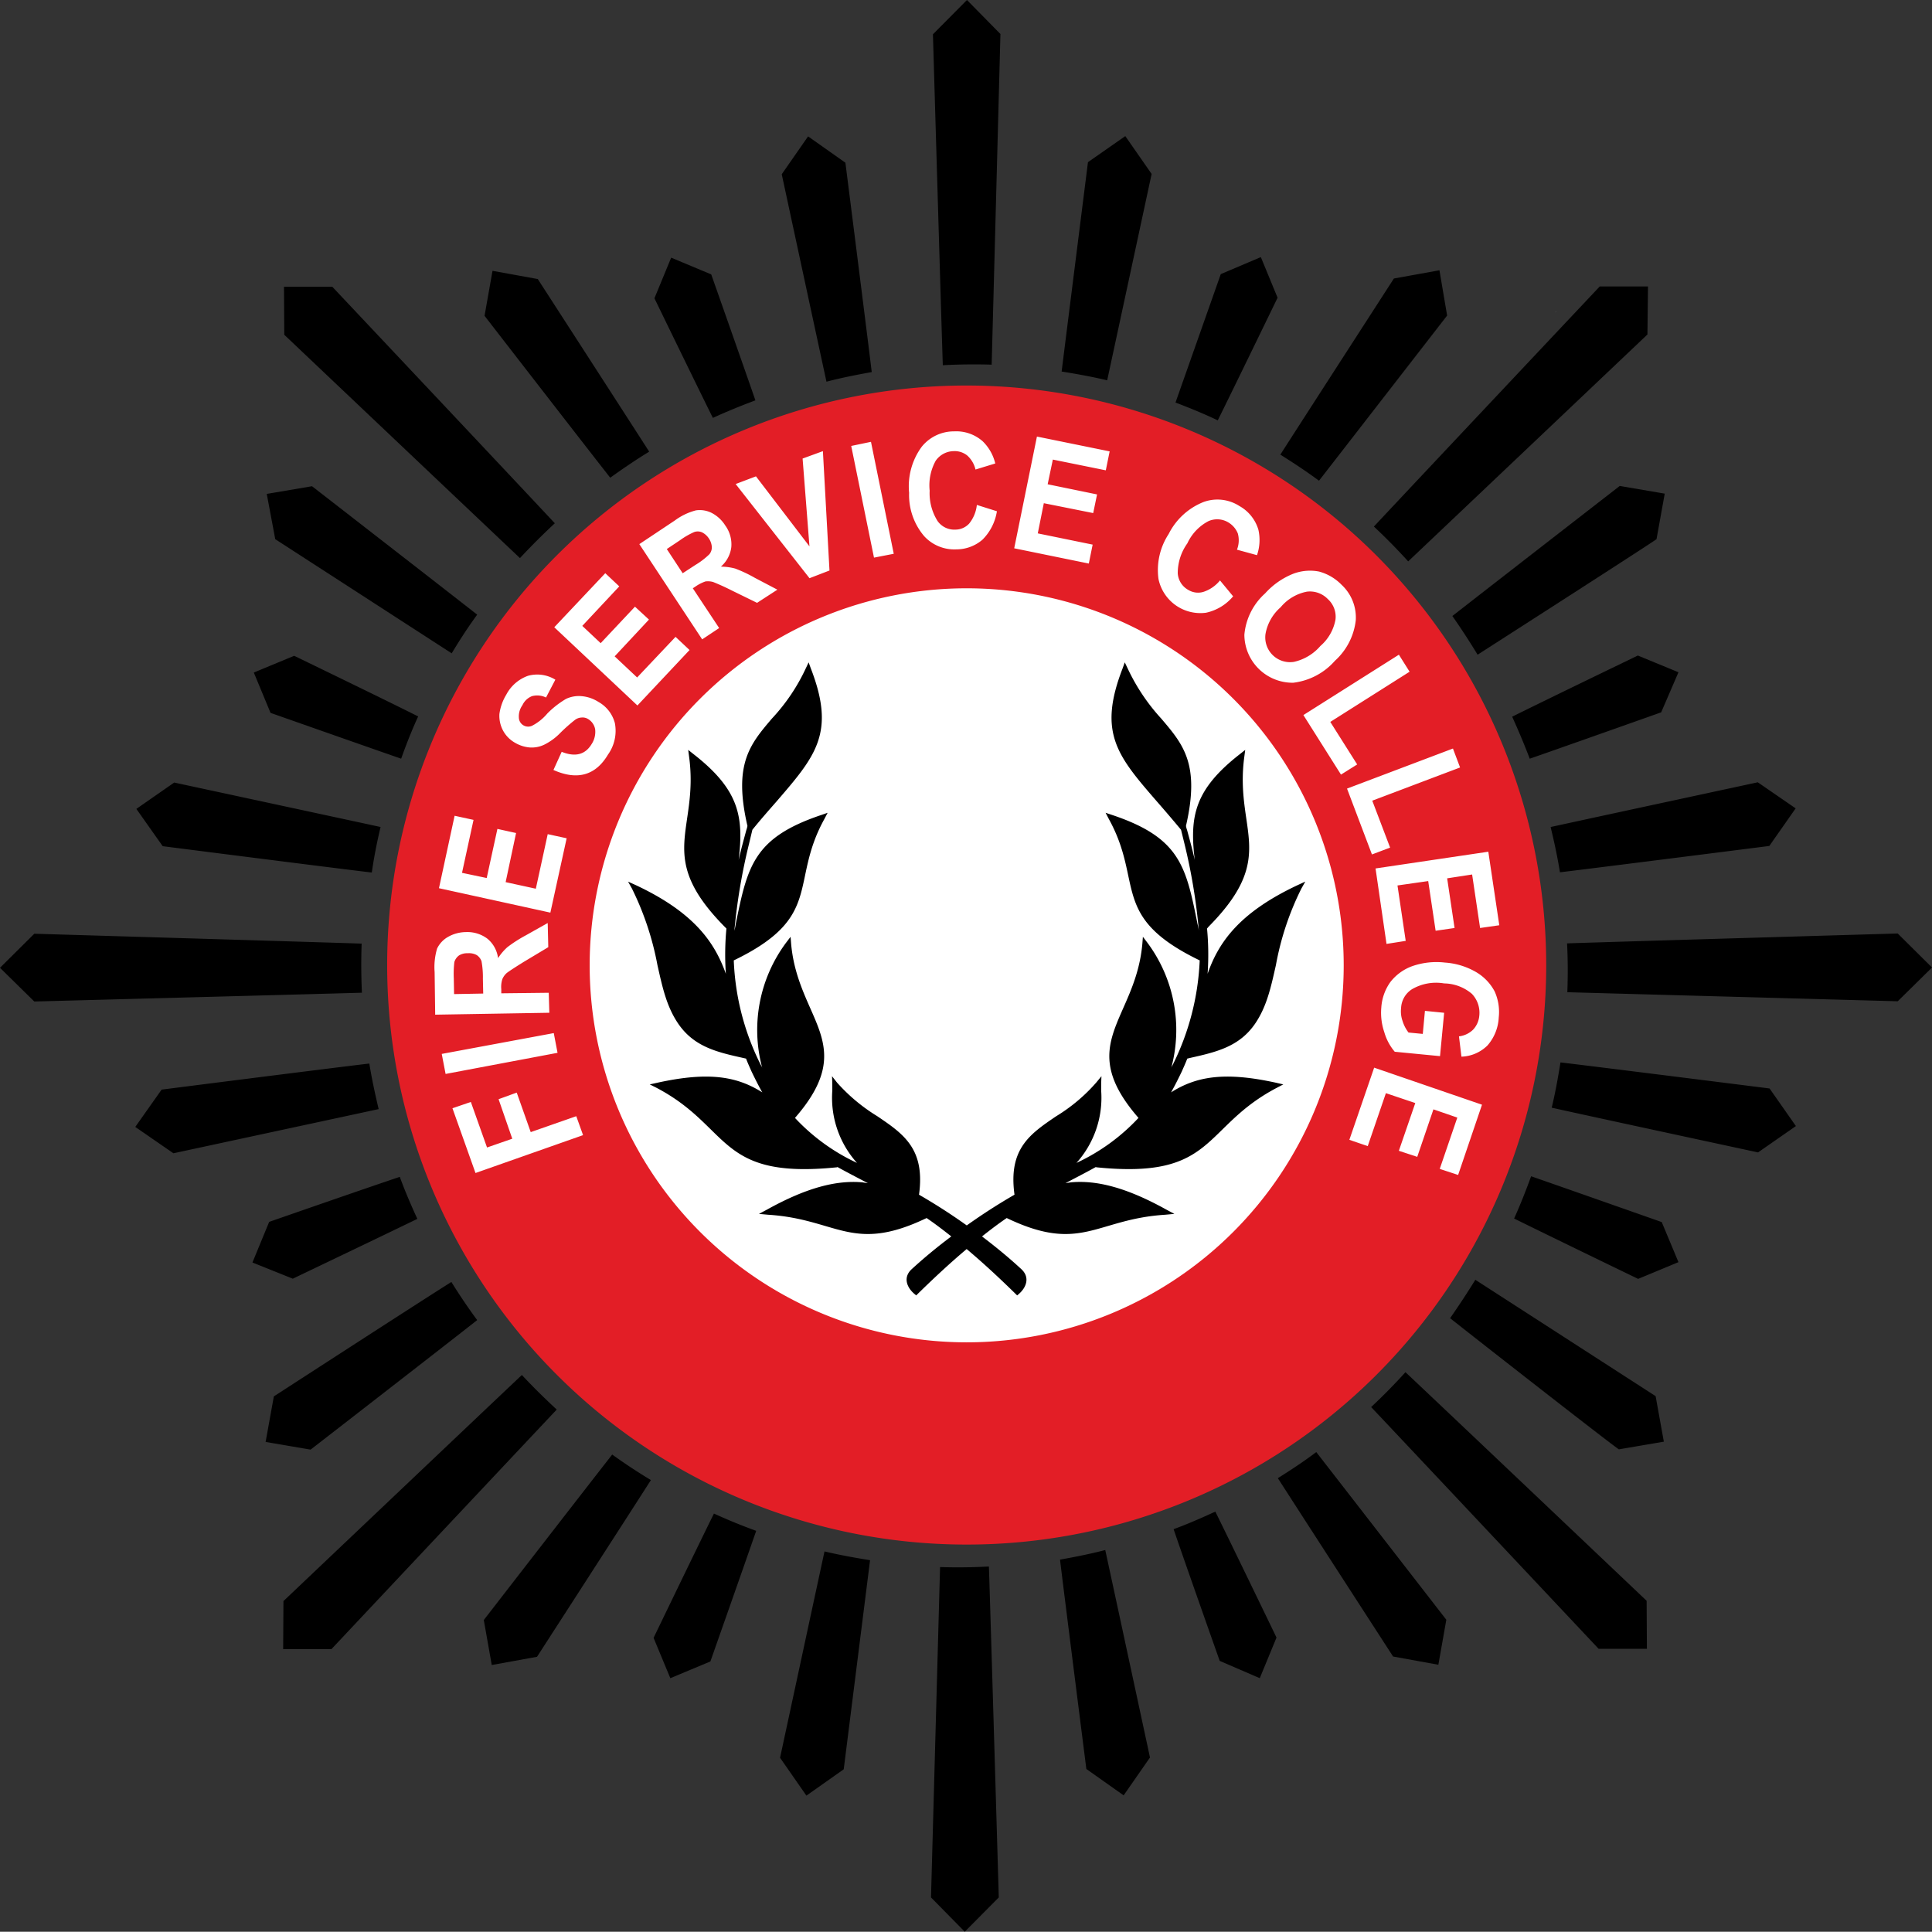 <svg id="Fire_Service_College_UK_logo" xmlns="http://www.w3.org/2000/svg" width="223.523" height="223.493" viewBox="0 0 223.523 223.493">
  <rect x="0" y="0" width="223.523" height="223.493" fill="#333333" stroke="none"/>
  <path id="Path_1545" data-name="Path 1545" d="M180.788,113.605A67.048,67.048,0,1,1,113.74,46.494a67.1,67.1,0,0,1,67.048,67.111" transform="translate(-1.899 -1.891)" fill="#e31e26"/>
  <path id="Path_1546" data-name="Path 1546" d="M182.132,37.593c-.032.032-.032.065-.065.065.094-.065.094-.065.065-.065m-24.54,75.65a43.619,43.619,0,1,1-43.619-43.651,43.619,43.619,0,0,1,43.619,43.651m3.524,11.809,12.476,4.286-2.762,8.127-2.127-.7,2.032-5.937-2.762-.952L166.1,135.37l-2.127-.7,1.9-5.524-3.4-1.143-2.1,6.127-2.127-.73Zm5.874-6.571,2.222.222-.477,5.016-5.238-.508a6.051,6.051,0,0,1-1.206-2.254,6.946,6.946,0,0,1-.349-2.857,5.692,5.692,0,0,1,1.048-2.952,5.615,5.615,0,0,1,2.54-1.842,8.512,8.512,0,0,1,3.778-.412,8.246,8.246,0,0,1,3.618,1.11,5.672,5.672,0,0,1,2.127,2.223,5.763,5.763,0,0,1,.476,3.015,5.291,5.291,0,0,1-1.3,3.238,4.494,4.494,0,0,1-3.015,1.3l-.286-2.349a2.8,2.8,0,0,0,1.651-.793,2.7,2.7,0,0,0,.7-1.588,3.165,3.165,0,0,0-.857-2.539,5.062,5.062,0,0,0-3.207-1.206,5.54,5.54,0,0,0-3.714.666,2.722,2.722,0,0,0-1.27,2.191,3.325,3.325,0,0,0,.159,1.46,4.282,4.282,0,0,0,.7,1.366l1.651.159Zm-5.714-16.476,13.047-1.937,1.27,8.508-2.222.317-.921-6.19-2.889.444.857,5.747-2.191.317-.858-5.747-3.555.508.952,6.412-2.222.35Zm-3.3-9.239,12.254-4.635.826,2.191-10.159,3.841,2.064,5.429-2.1.793Zm-5.047-8.508,11.048-6.984,1.238,1.968-9.175,5.809,3.111,4.921-1.873,1.175Zm-4.413-14.095a8.732,8.732,0,0,1,3.238-2.254,5.473,5.473,0,0,1,2.984-.254,5.688,5.688,0,0,1,2.6,1.524,5.166,5.166,0,0,1,1.651,4.1,7.424,7.424,0,0,1-2.413,4.7,7.618,7.618,0,0,1-4.825,2.54,5.583,5.583,0,0,1-5.651-5.556,7.274,7.274,0,0,1,2.413-4.793m1.778,1.619a5.335,5.335,0,0,0-1.746,3.079,2.868,2.868,0,0,0,3.27,3.239,5.664,5.664,0,0,0,3.079-1.841,5.265,5.265,0,0,0,1.746-3.048,2.741,2.741,0,0,0-.888-2.381,2.874,2.874,0,0,0-2.413-.857,5.241,5.241,0,0,0-3.048,1.81m-7.016-3.112,1.524,1.842a5.63,5.63,0,0,1-3.143,1.9,4.951,4.951,0,0,1-5.492-3.9,7.6,7.6,0,0,1,1.175-5.206,7.679,7.679,0,0,1,4.063-3.715,4.7,4.7,0,0,1,4.127.476,4.653,4.653,0,0,1,2.19,2.731,5.362,5.362,0,0,1-.159,2.953l-2.317-.635a2.969,2.969,0,0,0,.1-1.873,2.626,2.626,0,0,0-1.079-1.27,2.5,2.5,0,0,0-2.317-.159,5.478,5.478,0,0,0-2.444,2.571,5.907,5.907,0,0,0-1.111,3.461,2.371,2.371,0,0,0,1.238,1.936,2.163,2.163,0,0,0,1.714.222,4.11,4.11,0,0,0,1.937-1.334m-23.81-3.714L122.1,52.037l8.413,1.715-.445,2.191L123.941,54.7l-.6,2.857,5.714,1.175-.444,2.158-5.714-1.143-.7,3.492,6.349,1.3-.444,2.191Zm-4.318-5.016,2.317.73a5.932,5.932,0,0,1-1.682,3.3,4.629,4.629,0,0,1-3.016,1.11,4.729,4.729,0,0,1-3.714-1.524,7.325,7.325,0,0,1-1.746-5.016,7.733,7.733,0,0,1,1.461-5.334,4.777,4.777,0,0,1,3.746-1.778,4.615,4.615,0,0,1,3.3,1.143,5.29,5.29,0,0,1,1.46,2.572l-2.286.7a3.168,3.168,0,0,0-.952-1.619,2.328,2.328,0,0,0-1.588-.508,2.581,2.581,0,0,0-2.064,1.11,5.877,5.877,0,0,0-.7,3.461,6.03,6.03,0,0,0,.921,3.524,2.374,2.374,0,0,0,2.063.984,2.167,2.167,0,0,0,1.588-.7,4.117,4.117,0,0,0,.888-2.159m-11.9,6.1-2.635-12.921,2.286-.476,2.635,12.952Zm-7.461,2.381L87.244,57.529l2.349-.889,6.19,8.1-.794-10.158,2.349-.858.761,13.81ZM83.37,75.5,76.1,64.481l4.1-2.73a7.086,7.086,0,0,1,2.444-1.175,3.077,3.077,0,0,1,1.81.287,4.061,4.061,0,0,1,1.586,1.46,3.709,3.709,0,0,1,.7,2.508,3.543,3.543,0,0,1-1.206,2.254,6.705,6.705,0,0,1,1.651.222,15.822,15.822,0,0,1,2.286,1.079l2.6,1.365-2.35,1.524-2.984-1.46q-1.027-.521-2.1-.952a2.251,2.251,0,0,0-.889-.065,4.828,4.828,0,0,0-1.079.539l-.381.254,3.047,4.6Zm-2.254-7.65,1.46-.953A8.7,8.7,0,0,0,84.2,65.656a1.242,1.242,0,0,0,.286-.825,1.951,1.951,0,0,0-.35-1.017,2,2,0,0,0-.794-.7,1.235,1.235,0,0,0-.889-.032,9.036,9.036,0,0,0-1.651.952l-1.524,1.017Zm-5.238,15.3L66.259,74.1l5.9-6.254,1.619,1.524L69.5,73.941l2.127,2,3.968-4.222,1.619,1.493-3.969,4.254,2.6,2.444,4.445-4.7,1.619,1.524Zm-9.715,7.461.953-2.1c1.587.635,2.73.317,3.46-.889a2.59,2.59,0,0,0,.413-1.714,1.728,1.728,0,0,0-.795-1.175,1.187,1.187,0,0,0-.761-.19,1.354,1.354,0,0,0-.793.286,19.32,19.32,0,0,0-1.651,1.46,6.78,6.78,0,0,1-1.9,1.4,3.332,3.332,0,0,1-1.683.317,4.024,4.024,0,0,1-1.682-.54,3.547,3.547,0,0,1-1.4-1.428,3.634,3.634,0,0,1-.413-1.9A5.751,5.751,0,0,1,60.7,81.91a4.569,4.569,0,0,1,2.509-2.191,4,4,0,0,1,3.174.445l-1.079,2.064a2.319,2.319,0,0,0-1.619-.159,2.044,2.044,0,0,0-1.111,1.048,2.22,2.22,0,0,0-.413,1.428,1.076,1.076,0,0,0,1.524.953,5.749,5.749,0,0,0,1.777-1.428,10.609,10.609,0,0,1,2.159-1.683,3.481,3.481,0,0,1,1.778-.317,4.288,4.288,0,0,1,1.968.666,3.955,3.955,0,0,1,1.9,2.444,4.727,4.727,0,0,1-.794,3.651c-1.428,2.413-3.555,3.015-6.317,1.777m-.349,16.508-12.889-2.826,1.81-8.381,2.19.476-1.333,6.127,2.857.6,1.238-5.682,2.159.476-1.207,5.682,3.493.762L65.5,98.037l2.191.476ZM65.687,118.7l-13.206.222-.065-4.92a7.536,7.536,0,0,1,.286-2.731,3.09,3.09,0,0,1,1.238-1.333,4.267,4.267,0,0,1,2.1-.571,3.843,3.843,0,0,1,2.476.761,3.464,3.464,0,0,1,1.238,2.254,6.143,6.143,0,0,1,1.079-1.269,15.781,15.781,0,0,1,2.127-1.366l2.54-1.428.065,2.793L62.7,112.831c-1.016.635-1.651,1.047-1.937,1.269a1.959,1.959,0,0,0-.508.7,2.906,2.906,0,0,0-.127,1.174v.476l5.492-.063Zm-7.65-2.222L58,114.767a10.339,10.339,0,0,0-.159-2.031,1.445,1.445,0,0,0-.539-.7,1.831,1.831,0,0,0-1.048-.221,1.773,1.773,0,0,0-1.016.254,1.471,1.471,0,0,0-.539.762,11.67,11.67,0,0,0-.065,1.9l.032,1.81Zm8.6,6.857-12.952,2.444-.445-2.317L66.2,121.053Zm2.953,9.524-12.445,4.382-2.666-7.492,2.127-.73,1.873,5.269,2.92-1.015L59.815,128.7l2.1-.762,1.619,4.571,5.27-1.842Zm0,0" transform="translate(-2.132 -1.529)" fill="#fff"/>
  <path id="Path_1547" data-name="Path 1547" d="M55.206,71.111C51.4,68.127,36.1,56.254,36.1,56.254l-5.238.889.984,5.238s16.381,10.6,20.413,13.206c.921-1.524,1.9-3.047,2.952-4.476M48.381,82.889c-3.587-1.81-14.349-7.016-14.349-7.016l-4.667,1.936L31.3,82.476s11.27,3.969,15.112,5.3c.6-1.683,1.238-3.3,1.968-4.889m-4.35,12.793c-4.54-.984-23.874-5.143-23.874-5.143l-4.38,3.048L18.824,97.9s19.62,2.508,24.191,3.048c.253-1.778.6-3.524,1.016-5.271M55.205,71.111C51.4,68.127,36.1,56.254,36.1,56.254l-5.238.889.984,5.238s16.381,10.6,20.413,13.206c.921-1.524,1.9-3.047,2.952-4.476M48.381,82.889c-3.587-1.81-14.349-7.016-14.349-7.016l-4.667,1.936L31.3,82.476s11.27,3.969,15.112,5.3c.6-1.683,1.238-3.3,1.968-4.889m-4.35,12.793c-4.54-.984-23.874-5.143-23.874-5.143l-4.38,3.048L18.824,97.9s19.62,2.508,24.191,3.048c.253-1.778.6-3.524,1.016-5.271m131.143,45.3c3.587,1.777,14.349,6.984,14.349,6.984l4.667-1.937-1.936-4.635s-11.27-3.968-15.112-5.3c-.6,1.651-1.238,3.27-1.968,4.889m4.349-12.825c4.54,1.017,23.874,5.175,23.874,5.175l4.38-3.048-3.047-4.349s-19.62-2.476-24.191-3.015c-.286,1.777-.6,3.524-1.016,5.238M174.951,82.92q1.093,2.4,2.032,4.858c3.747-1.3,15.207-5.365,15.207-5.365l2-4.636-4.7-1.936s-11.111,5.365-14.54,7.079M179.4,95.682c.413,1.714.794,3.46,1.079,5.238,4.508-.539,24.223-3.047,24.223-3.047l3.047-4.349-4.381-3.016S183.745,94.73,179.4,95.683m1.936,19.111c4.54.127,38.223,1.048,38.223,1.048l3.968-3.905L219.555,108s-33.683.985-38.254,1.144c.1,1.9.1,3.778.032,5.651M46.253,136.158c-3.809,1.27-15.111,5.207-15.111,5.207l-1.936,4.7,4.667,1.873s10.762-5.143,14.412-6.921c-.73-1.588-1.428-3.207-2.031-4.858m5.968,12.159c-3.937,2.476-20.54,13.238-20.54,13.238l-.952,5.269,5.206.889s15.651-12.127,19.27-14.984q-1.579-2.146-2.984-4.413m-9.493-25.27c-4.857.571-24.032,3.016-24.032,3.016l-3.047,4.317,4.413,3.048s19.047-4.1,23.745-5.111c-.412-1.746-.793-3.493-1.079-5.271m28.1,45.238c-2.984,3.81-14.857,19.144-14.857,19.144l.921,5.206,5.238-.952s10.6-16.413,13.175-20.445q-2.3-1.387-4.476-2.952M60.38,159.08c-3.841,3.619-27.587,26.158-27.587,26.158l-.032,5.556h5.587s22.412-23.841,26.063-27.714c-1.4-1.3-2.73-2.6-4.031-4M82.6,175.111c-1.777,3.587-6.984,14.381-6.984,14.381l1.937,4.667,4.635-1.936s3.969-11.27,5.3-15.112q-2.484-.9-4.889-2m12.793,4.38c-.984,4.54-5.143,23.874-5.143,23.874l3.048,4.38,4.318-3.047s2.476-19.62,3.047-24.191c-1.777-.286-3.524-.6-5.269-1.016m91.9-11.809,5.206-.889-.952-5.269s-17.619-11.365-20.857-13.46q-1.4,2.262-2.92,4.444c3.047,2.413,18.062,14.158,19.523,15.174M152.285,168c-1.429,1.079-2.921,2.064-4.445,3.016,2.381,3.714,13.333,20.635,13.333,20.635l5.238.952.921-5.206s-12.381-15.968-15.048-19.4m10.318-9.239q-1.9,2.1-3.969,4.032c2.889,3.047,26.318,27.968,26.318,27.968h5.587l-.032-5.556s-25.079-23.809-27.9-26.444m-22,16.128c-1.588.73-3.175,1.429-4.826,2.032,1.27,3.746,5.334,15.239,5.334,15.239l4.635,2,1.936-4.7s-5.365-11.111-7.079-14.572m-12.73,4.445c-1.714.445-3.46.794-5.238,1.111.539,4.476,3.047,24.222,3.047,24.222L130,207.715l3.048-4.381s-4.222-19.619-5.175-24M108.761,181.3c-.126,4.54-1.048,38.223-1.048,38.223l3.905,3.968,3.937-3.969s-.985-33.682-1.144-38.285c-1.9.1-3.778.127-5.651.063M191.65,62.381l.952-5.27-5.206-.889s-16,12.413-19.365,15.048q1.532,2.19,2.92,4.476c3.556-2.286,19.239-12.349,20.7-13.365M152.6,55.619c2.984-3.842,14.825-19.111,14.825-19.111l-.888-5.238-5.27.952S150.793,48.444,148.127,52.6c1.524.952,3.015,1.937,4.476,3.016m10.317,9.332C166.412,61.65,190.6,38.7,190.6,38.7l.065-5.556H185.08S162.445,57.174,158.953,60.92q2.067,1.933,3.968,4.032M136,46.571c1.651.635,3.3,1.3,4.889,2.064,1.842-3.715,6.921-14.19,6.921-14.19l-1.937-4.7-4.635,1.968S137.4,42.6,136,46.571m-94.157,62.6c-5.778-.19-37.874-1.143-37.874-1.143L0,111.969l3.968,3.9s32.413-.858,37.905-1.017q-.134-2.839-.032-5.682M70.6,55.269c1.46-1.047,2.952-2.063,4.508-3.015-2.953-4.6-12.889-19.969-12.889-19.969l-5.238-.952-.921,5.206S67.238,50.984,70.6,55.269m-10.444,9.3Q62.1,62.484,64.19,60.54c-4.445-4.762-25.746-27.365-25.746-27.365H32.857l.033,5.556S55.556,60.222,60.16,64.572M82.476,48.349c1.588-.73,3.238-1.4,4.921-2.031-1.429-4.127-5.111-14.572-5.111-14.572l-4.635-1.936-1.937,4.7s4.826,9.937,6.762,13.841M128.095,44c.984-4.54,5.143-23.874,5.143-23.874l-3.048-4.38-4.318,3.015s-2.476,19.651-3.047,24.223c1.777.286,3.524.6,5.269,1.016m-32.476.159c1.714-.445,3.46-.794,5.238-1.111-.539-4.476-3.047-24.223-3.047-24.223l-4.318-3.047-3.048,4.381s4.222,19.619,5.175,24M114.73,42.19c.126-4.54,1.015-38.254,1.015-38.254L111.873,0l-3.937,3.968s.984,33.683,1.143,38.286q2.823-.15,5.651-.065m22.634,80.287.413-.1c2.984-.666,5.619-1.3,7.429-3.937,1.365-2,1.841-4.253,2.413-6.793a32.82,32.82,0,0,1,2.952-8.857l.445-.793-.826.381c-6.794,3.174-9.206,6.634-10.477,10.286a31.939,31.939,0,0,0-.065-5.238l.19-.222c8.128-8.222,2.953-11.08,4.127-19.682l.1-.762-.6.476c-5.3,4.127-5.842,7.239-5.238,12.254-.255-1.143-.571-2.286-.889-3.46a2.522,2.522,0,0,1-.127-.476c1.651-7.143-.317-9.428-2.857-12.413a22.976,22.976,0,0,1-3.905-5.841l-.317-.666-.254.7c-2.889,7.46-.6,10.127,4,15.428q1.4,1.6,2.762,3.238l.413,1.683a67.418,67.418,0,0,1,1.651,10,7.218,7.218,0,0,0-.159-.793c-1.334-6.635-2-9.968-9.873-12.6l-.761-.254.381.73c4.064,7.365.065,11.3,10.508,16.349a29.9,29.9,0,0,1-3.143,12.127,1.155,1.155,0,0,0-.159.349,16.908,16.908,0,0,0-2.762-14.54l-.508-.666-.065.826c-.795,8.826-7.9,11.555-.445,20.126a23.131,23.131,0,0,1-7.174,5.206,11.284,11.284,0,0,0,2.857-8.349c0-.666,0-1.047.032-1.682l-.6.73a19.835,19.835,0,0,1-4.635,3.9c-3.048,2.064-5.556,3.778-4.825,9.079q-2.846,1.643-5.524,3.555-2.674-1.91-5.523-3.555c.729-5.3-1.778-7.016-4.826-9.079a20.613,20.613,0,0,1-4.667-3.9l-.572-.73c.032.635.032,1.016.032,1.682a11.275,11.275,0,0,0,2.857,8.35,23.153,23.153,0,0,1-7.174-5.206c7.46-8.572.349-11.3-.445-20.127l-.065-.826-.508.666a16.909,16.909,0,0,0-2.762,14.54,1.2,1.2,0,0,0-.159-.349,29.413,29.413,0,0,1-3.143-12.127c10.445-5.047,6.413-8.984,10.477-16.349l.381-.73-.73.255c-7.873,2.635-8.539,5.968-9.9,12.6a7.352,7.352,0,0,1-.159.793,67.644,67.644,0,0,1,1.682-10L87.047,96c.921-1.143,1.9-2.254,2.762-3.237,4.571-5.3,6.889-7.969,4-15.429l-.254-.7-.317.667a22.179,22.179,0,0,1-3.937,5.84c-2.54,2.985-4.476,5.271-2.826,12.413a2.9,2.9,0,0,1-.126.476c-.318,1.175-.635,2.317-.889,3.461.6-5.016.065-8.128-5.238-12.255l-.6-.476.1.762c1.175,8.6-4,11.46,4.1,19.682l.221.222a32.309,32.309,0,0,0-.065,5.238c-1.3-3.651-3.682-7.112-10.477-10.286L72.665,102l.444.794a33.947,33.947,0,0,1,2.953,8.857c.571,2.54,1.048,4.793,2.413,6.794,1.81,2.635,4.413,3.27,7.429,3.937l.412.094c.19.508.413.984.635,1.493.413.857.826,1.682,1.239,2.413-2.953-1.873-6.254-2.413-12.16-1.111l-.857.19.761.381c8.73,4.571,6.984,10.635,20.92,9.206l.032-.032c1.143.635,2.317,1.238,3.524,1.873l-.666-.1c-2.92-.254-6.349.571-10.984,3.143l-.952.508,1.079.1c8,.508,9.714,4.508,18.317.381.984.666,1.936,1.4,2.857,2.127q-2.377,1.775-4.571,3.778c-1.048.952-.571,2.127.286,2.857l.222.19c1.936-1.9,3.841-3.682,5.84-5.365,2,1.682,3.905,3.46,5.842,5.365l.222-.19c.825-.73,1.3-1.9.253-2.857-1.4-1.3-2.952-2.572-4.54-3.778.921-.73,1.873-1.46,2.857-2.127,8.6,4.127,10.317.128,18.317-.381l1.079-.1-.952-.508c-4.635-2.572-8.063-3.4-10.984-3.144-.221.032-.476.064-.666.1,1.206-.635,2.381-1.238,3.524-1.873l.032.032c13.905,1.429,12.191-4.635,20.921-9.206l.73-.381-.826-.19c-5.905-1.3-9.206-.762-12.159,1.11.413-.73.826-1.555,1.239-2.412.221-.508.444-.984.635-1.493"/>
</svg>
